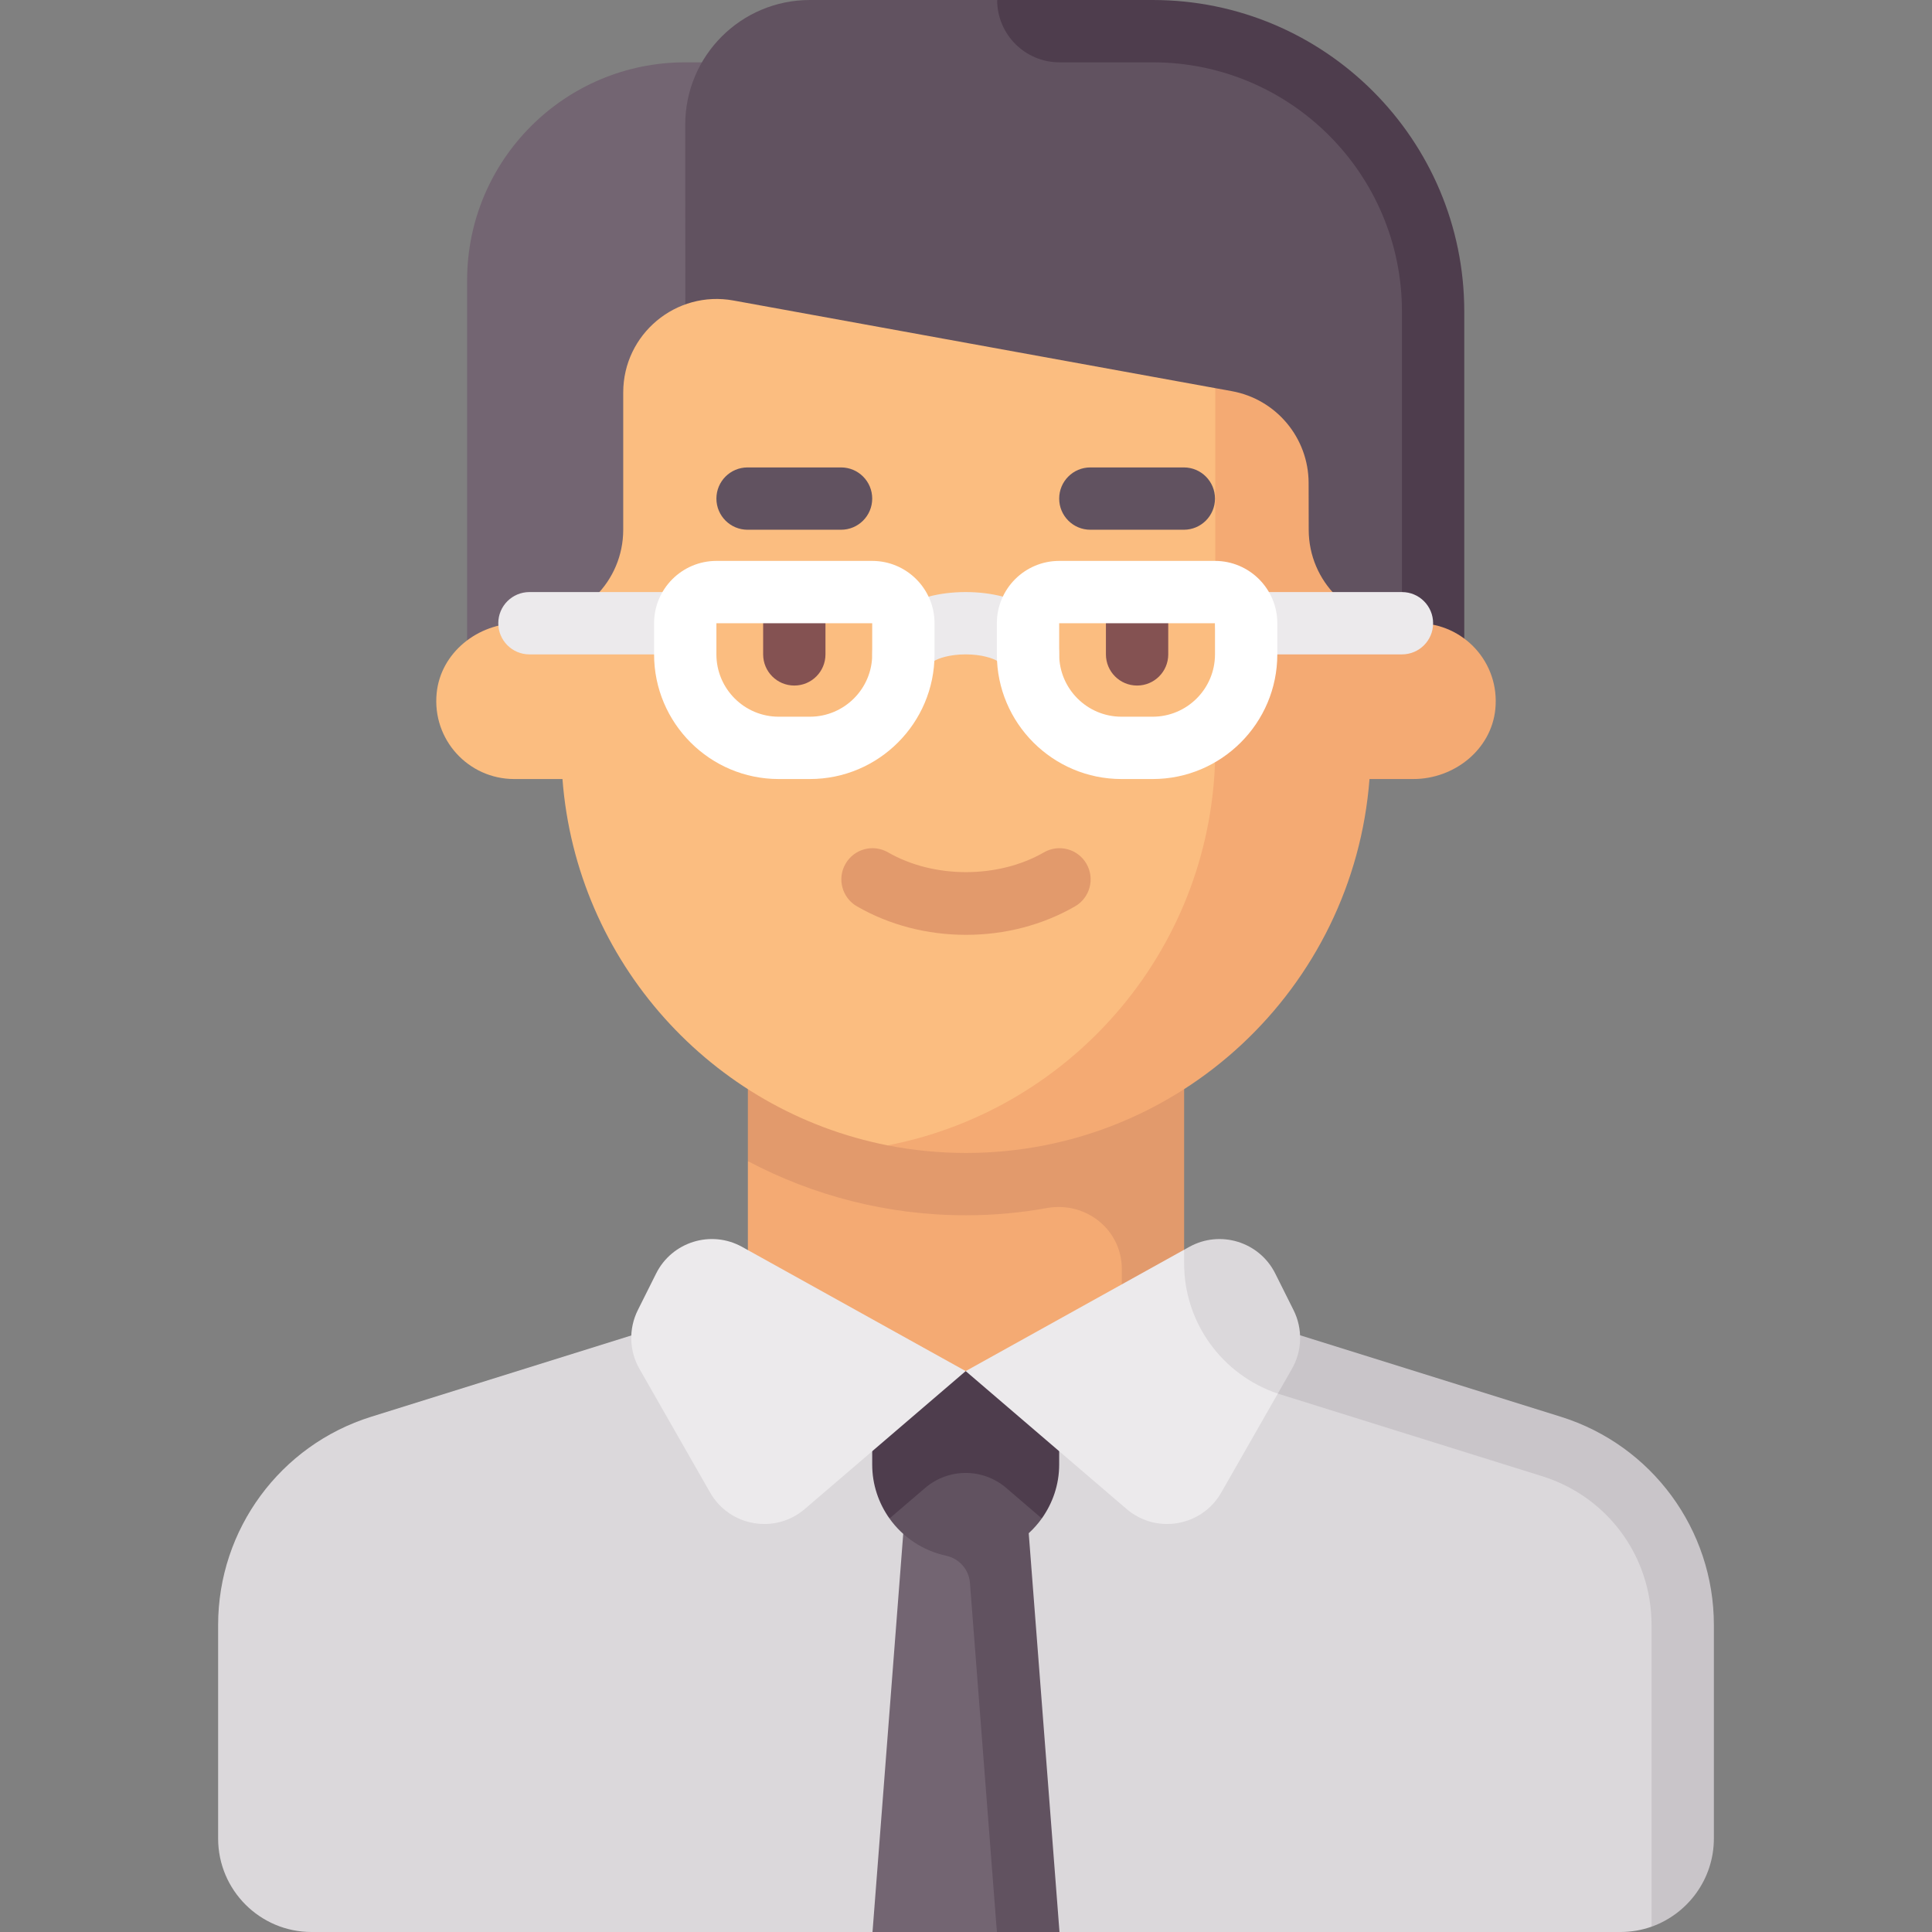 <svg id="Capa_1" enable-background="new 0 0 512 512" height="512" viewBox="0 0 512 512" width="512" xmlns="http://www.w3.org/2000/svg"><rect x="0" y="0" width="512" height="512" fill="#808080" stroke="none"/><g><path d="m181.595 16.516c-31.925 0-57.806 25.881-57.806 57.806v107.355h115.695v-165.161z" fill="#736572"/><path d="m305.211 8.061h-28.276l-12.677-8.061h-49.631c-18.243 0-33.032 14.789-33.032 33.032l.082 148.645h198.534v-98.616c0-41.421-33.579-75-75-75z" fill="#615260"/><path d="m305.466 0h-41.208c0 9.122 7.395 16.516 16.516 16.516h24.694c36.486 0 66.065 29.578 66.065 66.065v99.097h16.515v-99.097c-.001-45.608-36.974-82.581-82.582-82.581z" fill="#4e3d4d"/><path d="m406.108 375.453-91.565-28.614h-124.608l-91.565 28.614c-24.133 7.541-40.564 29.891-40.564 55.175v56.598c0 13.682 11.092 24.774 24.774 24.774h148.645l24.775-16.074 24.774 16.074h148.645c2.895 0 5.675-.495 8.258-1.408l8.995-18.249v-61.715c0-25.284-16.431-47.634-40.564-55.175z" fill="#dbd8db"/><path d="m408.702 391.214c17.331 5.419 28.976 21.258 28.976 39.415v79.963c9.6-3.413 16.516-12.595 16.516-23.366v-56.598c0-25.284-16.431-47.634-40.564-55.175l-91.565-28.614-4.927 15.766z" fill="#c9c5c9"/><path d="m264.229 404.954h-24.745l-8.258 107.046h32.96z" fill="#736572"/><path d="m198.194 307.71h109.909v63.903h-109.909z" fill="#f4aa73"/><path d="m198.194 272.516v35.194c17.264 9.132 36.916 14.354 57.806 14.354 7.317 0 14.47-.667 21.423-1.917 10.305-1.852 19.867 5.697 19.867 16.167v35.298h16.516v-99.097h-115.612z" fill="#e29a6c"/><path d="m272.622 406.319c1.286-1.181 2.45-2.493 3.469-3.915l-15.305-30.604h-9.671l-15.393 30.616c3.518 4.928 8.816 8.536 15.016 9.868 3.466.744 6.035 3.666 6.308 7.2l7.14 92.516h16.589z" fill="#615260"/><path d="m231.144 388.129c0 5.332 1.713 10.245 4.579 14.287l9.446-8.094c6.185-5.301 15.312-5.3 21.497.002l9.425 8.081c2.867-4.043 4.602-8.942 4.602-14.276v-24.779h-49.548v24.779z" fill="#4e3d4d"/><path d="m196.674 330.442c-8.22-4.567-18.588-1.359-22.794 7.052l-4.849 9.698c-2.469 4.939-2.307 10.786.433 15.58l18.732 32.78c5.145 9.003 17.216 11.094 25.089 4.346l42.633-36.542z" fill="#eceaec"/><path d="m313.806 331.194-57.888 32.161 42.633 36.542c7.873 6.748 19.944 4.657 25.089-4.346l14.989-26.23z" fill="#eceaec"/><path d="m336.589 127.987-14.525-25.124-127.695-23.227c-15.208-2.767-29.208 8.916-29.208 24.374v36.377c0 13.682-11.092 24.774-24.774 24.773h-2.947c-10.8 0-20.642 7.771-21.719 18.516-1.238 12.358 8.432 22.775 20.537 22.775h12.804c3.698 48.452 39.482 87.924 86.18 97.084 0 0 13.654-.152 20.757-.152 40.809 0 76.325-41.513 80.555-96.932z" fill="#fbbd80"/><path d="m375.742 165.161h-4.146c-13.663 0-24.747-11.062-24.774-24.725l-.025-12.449c-.024-11.954-8.58-22.186-20.34-24.325l-4.393-.799v95.33c0 52.262-37.361 95.755-86.822 105.342 6.715 1.317 13.654 2.013 20.757 2.013 56.502 0 102.702-43.678 106.932-99.097h11.629c10.8.001 20.642-7.771 21.719-18.517 1.238-12.357-8.433-22.773-20.537-22.773z" fill="#f4aa73"/><g fill="#eceaec"><path d="m371.532 173.419h-41.29c-4.565 0-8.258-3.698-8.258-8.258s3.693-8.258 8.258-8.258h41.29c4.565 0 8.258 3.698 8.258 8.258s-3.693 8.258-8.258 8.258z"/><path d="m272.435 181.677c-3.944 0-7.25-2.77-8.065-6.468-1.21-.734-4.145-1.79-8.452-1.79-4.306 0-7.242 1.056-8.452 1.79-.815 3.698-4.121 6.468-8.065 6.468-4.565 0-8.258-3.698-8.258-8.258 0-9.569 10.419-16.516 24.774-16.516s24.774 6.948 24.774 16.516c.003 4.561-3.691 8.258-8.256 8.258z"/><path d="m181.597 173.419h-41.29c-4.565 0-8.258-3.698-8.258-8.258s3.693-8.258 8.258-8.258h41.29c4.565 0 8.258 3.698 8.258 8.258s-3.694 8.258-8.258 8.258z"/></g><path d="m210.5 181.677c-4.565 0-8.258-3.698-8.258-8.258v-8.258c0-4.56 3.693-8.258 8.258-8.258s8.258 3.698 8.258 8.258v8.258c0 4.561-3.693 8.258-8.258 8.258z" fill="#845252"/><path d="m222.887 140.387h-24.774c-4.565 0-8.258-3.698-8.258-8.258s3.693-8.258 8.258-8.258h24.774c4.565 0 8.258 3.698 8.258 8.258 0 4.561-3.693 8.258-8.258 8.258z" fill="#615260"/><path d="m214.629 206.452h-8.258c-18.218 0-33.032-14.819-33.032-33.032v-8.258c0-9.109 7.411-16.516 16.516-16.516h41.29c9.105 0 16.516 7.407 16.516 16.516v8.258c0 18.213-14.814 33.032-33.032 33.032zm-24.774-41.291v8.258c0 9.109 7.411 16.516 16.516 16.516h8.258c9.105 0 16.516-7.407 16.516-16.516v-8.258z" fill="#fff"/><path d="m301.339 181.677c-4.565 0-8.258-3.698-8.258-8.258v-8.258c0-4.56 3.693-8.258 8.258-8.258s8.258 3.698 8.258 8.258v8.258c0 4.561-3.694 8.258-8.258 8.258z" fill="#845252"/><path d="m313.726 140.387h-24.774c-4.565 0-8.258-3.698-8.258-8.258s3.693-8.258 8.258-8.258h24.774c4.565 0 8.258 3.698 8.258 8.258 0 4.561-3.694 8.258-8.258 8.258z" fill="#615260"/><path d="m305.468 206.452h-8.258c-18.218 0-33.032-14.819-33.032-33.032v-8.258c0-9.109 7.411-16.516 16.516-16.516h41.29c9.105 0 16.516 7.407 16.516 16.516v8.258c0 18.213-14.815 33.032-33.032 33.032zm-24.774-41.291v8.258c0 9.109 7.411 16.516 16.516 16.516h8.258c9.105 0 16.516-7.407 16.516-16.516v-8.258z" fill="#fff"/><path d="m256 247.742c-10.339 0-20.331-2.609-28.895-7.548-3.952-2.274-5.315-7.327-3.032-11.278 2.266-3.948 7.315-5.315 11.274-3.028 12.129 6.984 29.177 6.984 41.306 0 3.952-2.286 9.008-.919 11.274 3.028 2.282 3.952.919 9.004-3.032 11.278-8.564 4.939-18.556 7.548-28.895 7.548z" fill="#e29a6c"/><path d="m342.804 347.193-4.848-9.698c-4.205-8.411-14.574-11.619-22.794-7.053l-1.355.753v3.652c0 15.627 10 29.431 24.794 34.465l.027.009 3.743-6.55c2.74-4.794 2.902-10.64.433-15.578z" fill="#dbd8db"/></g></svg>